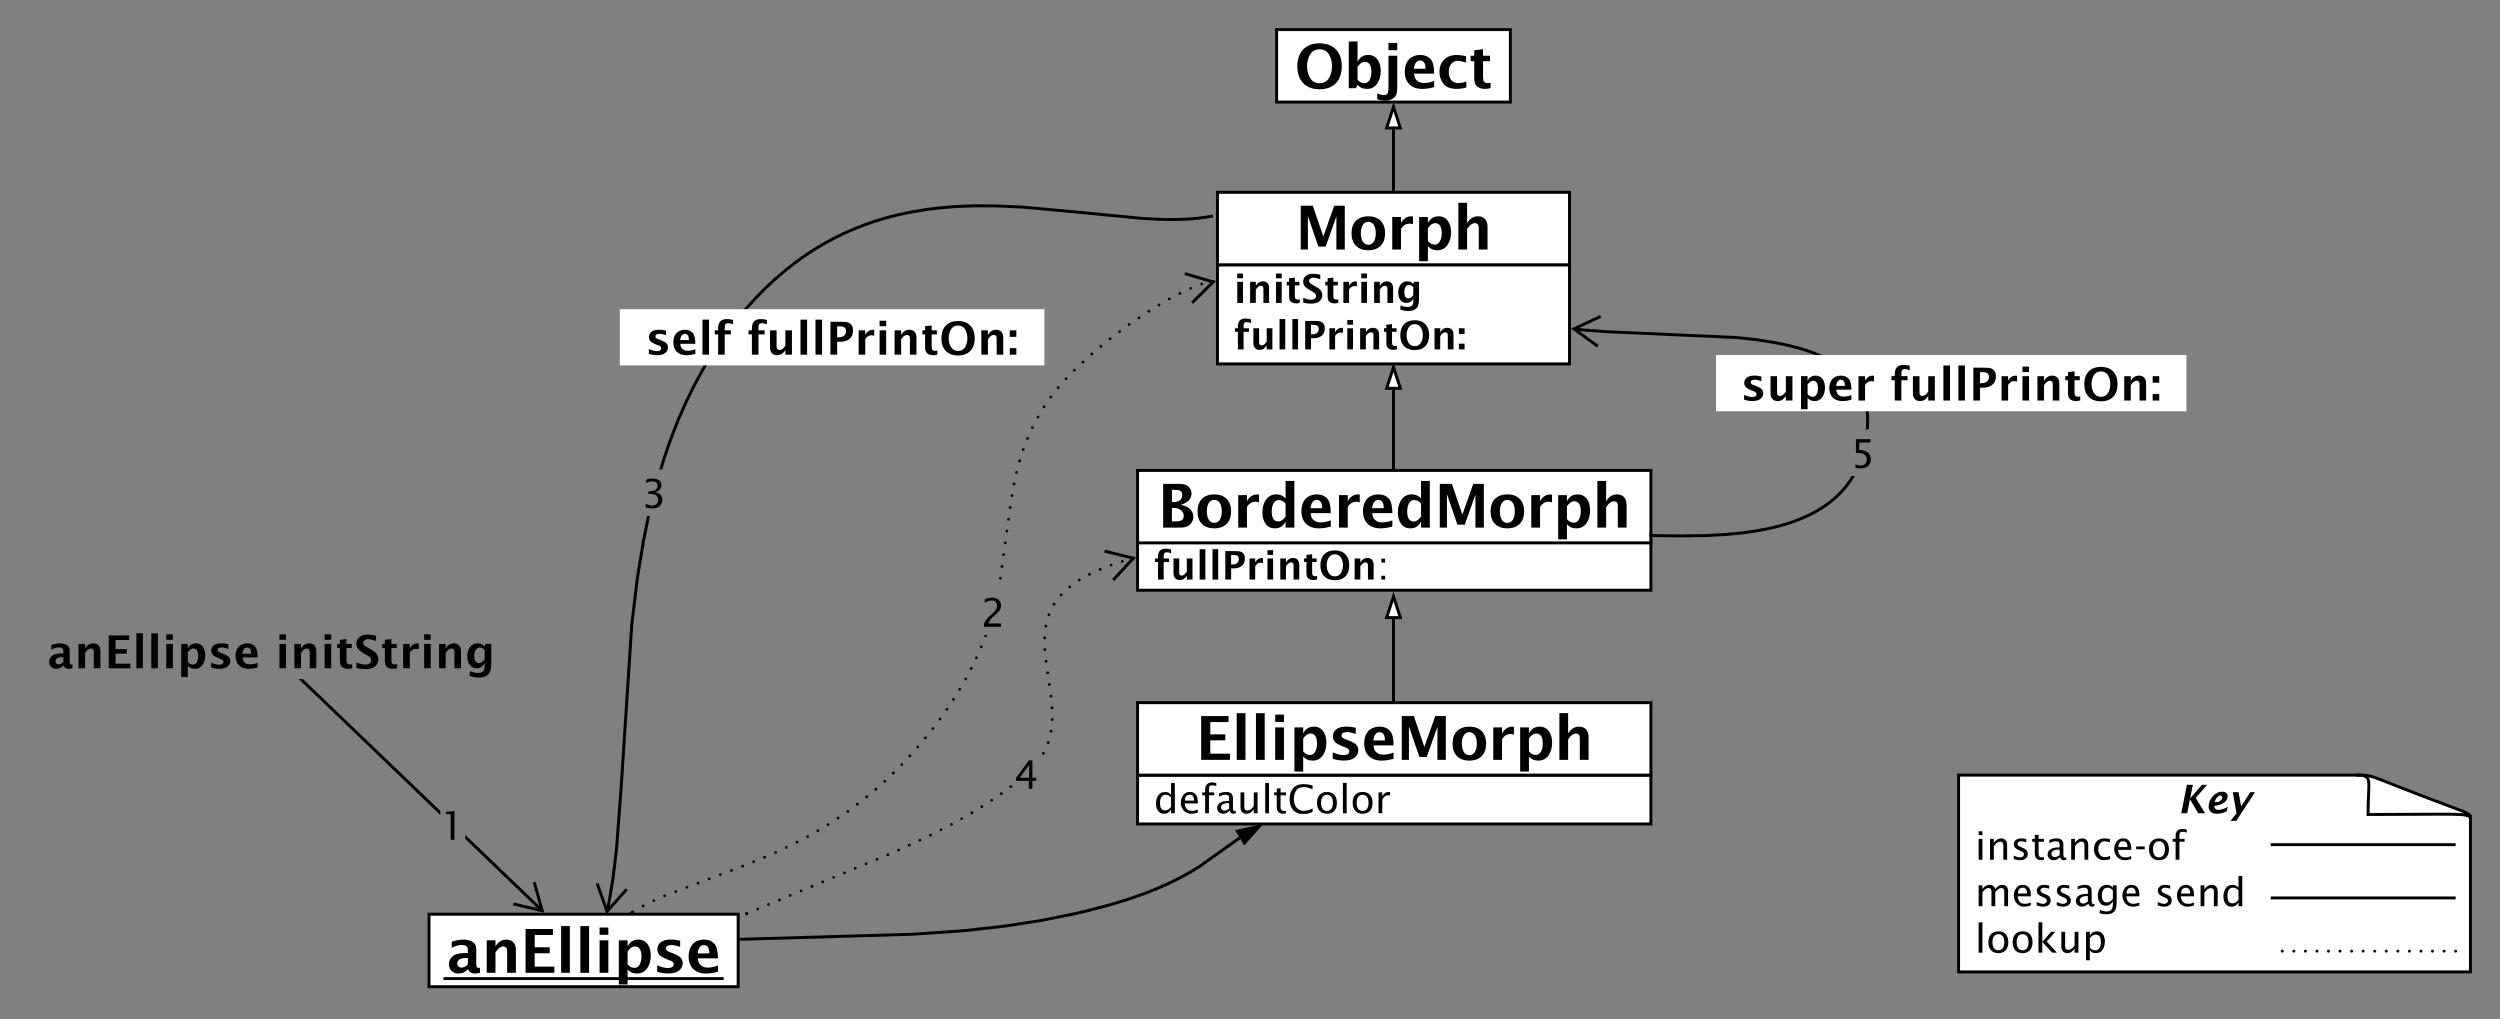 <svg xmlns="http://www.w3.org/2000/svg" xmlns:xlink="http://www.w3.org/1999/xlink" xmlns:lucid="lucid" width="1690" height="688.95"><rect width="100%" height="100%" fill="#808080" stroke="none"/><g transform="translate(0 -264)" lucid:page-tab-id="xNTSoMlATFL3u"><path d="M367.3 879.02l-1.37 1.44-51.42-49.34v-2.77zm-69.65-66.85v2.77l-94.32-90.53 1.38-1.43z" fill="#010101"/><path d="M367.93 881l-21.12-4.96.47-1.95 17.82 4.18-4.92-17.64 1.92-.53zM203.35 724.43l-1.5-1.43h2.87z" fill="#010101"/><use xlink:href="#a" transform="matrix(1,0,0,1,297.65,805.94) translate(0.005 25.781)"/><path d="M20 685h327v38H20z" stroke="#000" stroke-opacity="0" stroke-width="2" fill="#fff" fill-opacity="0"/><use xlink:href="#b" transform="matrix(1,0,0,1,20,685) translate(12 30.758)"/><use xlink:href="#c" transform="matrix(1,0,0,1,20,685) translate(166.128 30.758)"/><path d="M428.53 879.77l.3.7-.3.7-.7.3-.72-.3-.28-.7.3-.7.7-.3zm6.96-4.04l.28.7-.3.7-.7.3-.7-.3-.3-.7.3-.7.7-.3zm7.17-3.62l.3.72-.3.7-.7.3-.7-.3-.3-.7.3-.7.7-.3zm7.34-3.3l.3.7-.3.7-.7.3-.7-.3-.3-.7.3-.7.7-.3zm7.53-2.86l.3.7-.3.72-.7.3-.7-.3-.3-.7.3-.72.7-.3zm7.53-2.85l.3.7-.3.7-.7.3-.72-.3-.3-.7.3-.7.7-.3zm7.52-2.86l.3.7-.3.72-.7.3-.7-.3-.3-.7.3-.72.7-.3zm7.53-2.85l.3.7-.3.7-.7.3-.7-.3-.3-.7.3-.7.7-.3zm7.53-2.86l.3.7-.3.7-.7.3-.7-.3-.3-.7.3-.7.7-.3zm7.53-2.85l.3.7-.3.7-.7.3-.7-.3-.3-.7.3-.7.7-.3zm7.53-2.86l.28.7-.3.7-.7.3-.7-.3-.3-.7.3-.7.7-.3zm7.44-3.03l.3.72-.3.7-.7.3-.7-.3-.3-.7.3-.7.7-.3zm7.45-3.04l.28.7-.3.72-.7.3-.7-.3-.3-.7.3-.72.7-.3zm7.36-3.22l.3.7-.3.72-.7.3-.7-.3-.3-.7.3-.72.7-.3zm7.32-3.36l.3.7-.3.7-.7.3-.72-.3-.3-.7.3-.7.7-.3zm7.2-3.6l.3.7-.3.72-.7.3-.72-.3-.3-.7.3-.72.7-.3zm7.12-3.73l.3.7-.3.7-.7.3-.7-.3-.3-.7.3-.7.7-.3zm7-3.97l.3.7-.3.72-.7.3-.7-.3-.3-.7.3-.72.7-.3zm6.87-4.2l.3.72-.3.7-.7.3-.7-.3-.3-.7.3-.7.7-.3zm6.76-4.36l.3.7-.3.72-.7.3-.7-.3-.3-.7.3-.72.7-.3zm6.64-4.55l.3.7-.3.72-.7.28-.72-.3-.3-.7.3-.7.7-.3zm6.45-4.8l.3.7-.3.7-.7.3-.72-.3-.3-.7.3-.7.7-.3zm6.3-5.02l.3.7-.3.72-.7.3-.72-.3-.3-.7.3-.72.7-.3zm6.16-5.17l.3.7-.3.7-.7.3-.72-.3-.3-.7.3-.7.7-.3zm6.02-5.34l.3.7-.3.72-.7.3-.7-.3-.3-.7.3-.72.7-.3zm5.8-5.58l.3.7-.3.7-.7.3-.72-.3-.3-.7.3-.7.7-.3zm5.65-5.72l.3.7-.3.7-.7.3-.7-.3-.3-.7.3-.7.7-.3zm5.53-5.85l.3.7-.3.7-.7.3-.7-.3-.3-.7.3-.7.7-.3zm5.3-6.06l.3.7-.3.7-.7.3-.7-.3-.3-.7.3-.7.7-.3zm5.17-6.17l.3.7-.3.7-.7.3-.7-.3-.3-.7.3-.7.7-.3zm5.05-6.27l.3.7-.3.7-.7.3-.72-.3-.3-.7.3-.7.7-.3zm4.8-6.45l.3.7-.3.7-.7.3-.7-.3-.3-.7.3-.7.7-.3zm4.7-6.54l.3.72-.3.7-.7.3-.7-.3-.3-.7.3-.7.7-.3zm4.46-6.7l.3.72-.3.7-.7.3-.72-.3-.3-.7.3-.7.7-.3zm4.23-6.83l.28.7-.3.7-.7.3-.7-.3-.3-.7.3-.7.7-.3zm4-6.98l.3.7-.3.7-.7.3-.7-.3-.3-.7.3-.7.7-.3zm3.77-7.12l.3.7-.3.72-.7.3-.7-.3-.3-.7.3-.72.7-.3zm3.5-7.24l.3.7-.3.72-.7.3-.7-.3-.3-.7.3-.72.7-.3zm3.23-7.37l.3.7-.3.7-.7.3-.7-.3-.3-.7.3-.7.7-.3zm3.22-6.8l-.3.72-.7.28-.7-.3-.3-.7.17-.42h1.65zm8.02-31.82h-.65l.3-.13zm1.74-7.77l.3.7-.3.72-.7.3-.7-.3-.3-.7.3-.72.7-.3zm1.1-7.97l.3.72-.3.7-.7.3-.72-.3-.3-.7.3-.7.7-.3zm1.1-7.96l.3.7-.3.7-.7.3-.72-.3-.3-.7.3-.7.7-.3zm1.1-7.97l.28.7-.3.7-.7.3-.7-.3-.3-.7.3-.7.7-.3zm1.08-7.98l.3.7-.3.7-.7.3-.7-.3-.3-.7.3-.7.7-.3zm1.1-7.98l.3.7-.3.7-.7.3-.72-.3-.3-.7.3-.7.7-.3zm1.1-7.97l.3.7-.3.7-.7.3-.72-.3-.3-.7.3-.7.7-.3zm1.23-7.95l.28.7-.3.7-.7.3-.7-.3-.3-.7.3-.7.7-.3zm1.38-7.93l.3.7-.3.7-.7.3-.7-.3-.3-.7.3-.7.7-.3zm1.7-7.86l.3.7-.3.72-.7.3-.7-.3-.3-.7.3-.7.7-.3zm2.1-7.77l.3.7-.3.72-.7.3-.72-.3-.3-.7.3-.72.7-.3zm2.46-7.65l.3.7-.3.7-.7.3-.7-.3-.3-.7.3-.7.7-.3zm2.87-7.52l.3.7-.3.7-.7.3-.7-.3-.3-.7.3-.7.7-.3zm3.35-7.32l.3.7-.3.7-.7.3-.7-.3-.3-.7.3-.7.7-.3zm3.74-7.12l.3.7-.3.7-.7.3-.72-.3-.3-.7.3-.7.7-.3zm4.12-6.9l.3.7-.3.7-.7.3-.7-.3-.3-.7.3-.7.7-.3zm4.53-6.66l.3.7-.3.7-.7.3-.7-.3-.3-.7.3-.7.7-.3zm4.98-6.32l.3.7-.3.72-.7.3-.7-.3-.3-.7.3-.72.7-.3zm5.35-6l.3.7-.3.7-.7.3-.72-.3-.3-.7.3-.7.7-.3zm5.6-5.78l.3.7-.3.7-.7.3-.7-.3-.3-.7.3-.7.7-.3zm5.8-5.6l.3.72-.3.7-.7.3-.72-.3-.3-.7.3-.7.7-.3zm6-5.36l.3.7-.3.72-.7.3-.72-.3-.3-.7.3-.72.7-.3zm6.14-5.2l.3.72-.3.7-.7.3-.72-.3-.3-.7.3-.7.7-.3zm6.23-5.1l.3.72-.3.7-.7.3-.72-.3-.3-.7.3-.7.7-.3zm6.4-4.84l.3.7-.3.7-.7.3-.7-.3-.3-.7.3-.7.7-.3zm6.46-4.82l.3.7-.3.7-.7.3-.7-.3-.3-.7.3-.7.7-.3zm6.66-4.53l.3.72-.3.7-.7.3-.7-.3-.3-.7.3-.7.7-.3zm6.7-4.46l.3.7-.3.72-.7.3-.72-.3-.3-.7.3-.72.7-.3zm6.84-4.23l.3.7-.3.72-.7.3-.72-.3-.3-.7.3-.7.7-.3zm6.96-4.02l.3.7-.3.7-.7.3-.7-.3-.3-.7.3-.7.7-.3zm7.1-3.78l.3.7-.3.72-.7.3-.7-.3-.3-.7.3-.72.7-.3zm7.28-3.43l.3.7-.3.7-.7.3-.7-.3-.3-.7.3-.7.7-.3zm7.52-2.88l.3.7-.3.7-.7.3-.72-.3-.3-.7.3-.7.7-.3zm7.83-1.78l.28.7-.3.72-.7.3-.7-.3-.3-.7.3-.72.7-.3z" fill="#010101"/><path d="M822 454.13l-15.42 15.26-1.4-1.43 13-12.88-17.55-5.2.57-1.93zM428.17 881h-3.1l2.25-1.4z" fill="#010101"/><use xlink:href="#d" transform="matrix(1,0,0,1,662.962,661.954) translate(0.005 25.781)"/><path d="M1324 788h273.34l72.66 27.93V921h-346z" stroke="#000" stroke-width="2" fill="#fff"/><path d="M1593.88 788c10.38 0 6.92 4 6.92 26.6 58.82 0 69.2-1.33 69.2 2.66 0-4 0-2.66-34.6-15.96s-31.14-13.3-41.52-13.3zM1660 835h-125M1660 871h-125" stroke="#000" stroke-width="2" fill="#fff"/><path d="M1660 906.98h-125" fill="#fff"/><path d="M1661 906.98c0 .55-.45 1-1 1s-1-.45-1-1 .45-1 1-1 1 .45 1 1zm-7.8 0c0 .55-.46 1-1 1-.56 0-1-.45-1-1s.44-1 1-1c.54 0 1 .45 1 1zm-7.83 0c0 .55-.44 1-1 1-.55 0-1-.45-1-1s.45-1 1-1c.56 0 1 .45 1 1zm-7.8 0c0 .55-.46 1-1 1-.56 0-1-.45-1-1s.44-1 1-1c.54 0 1 .45 1 1zm-7.82 0c0 .55-.45 1-1 1s-1-.45-1-1 .45-1 1-1 1 .45 1 1zm-7.8 0c0 .55-.46 1-1 1-.57 0-1-.45-1-1s.43-1 1-1c.54 0 1 .45 1 1zm-7.83 0c0 .55-.45 1-1 1s-1-.45-1-1 .45-1 1-1 1 .45 1 1zm-7.8 0c0 .55-.46 1-1 1-.56 0-1-.45-1-1s.44-1 1-1c.54 0 1 .45 1 1zm-7.82 0c0 .55-.45 1-1 1-.56 0-1-.45-1-1s.44-1 1-1c.55 0 1 .45 1 1zm-7.82 0c0 .55-.45 1-1 1s-1-.45-1-1 .45-1 1-1 1 .45 1 1zm-7.8 0c0 .55-.46 1-1 1-.56 0-1-.45-1-1s.44-1 1-1c.54 0 1 .45 1 1zm-7.82 0c0 .55-.45 1-1 1-.56 0-1-.45-1-1s.44-1 1-1c.55 0 1 .45 1 1zm-7.82 0c0 .55-.44 1-1 1-.55 0-1-.45-1-1s.45-1 1-1c.56 0 1 .45 1 1zm-7.8 0c0 .55-.46 1-1 1-.56 0-1-.45-1-1s.44-1 1-1c.54 0 1 .45 1 1zm-7.82 0c0 .55-.45 1-1 1-.56 0-1-.45-1-1s.44-1 1-1c.55 0 1 .45 1 1zm-7.82 0c0 .55-.44 1-1 1-.55 0-1-.45-1-1s.45-1 1-1c.56 0 1 .45 1 1z"/><use xlink:href="#e" transform="matrix(1,0,0,1,1324,788) translate(148.195 25.781)"/><use xlink:href="#f" transform="matrix(1,0,0,1,1324,788) translate(11 57.188)"/><use xlink:href="#g" transform="matrix(1,0,0,1,1324,788) translate(11 88.594)"/><use xlink:href="#h" transform="matrix(1,0,0,1,1324,788) translate(132.589 88.594)"/><use xlink:href="#i" transform="matrix(1,0,0,1,1324,788) translate(11 120)"/><path d="M823 443h238v67H823z" stroke="#000" stroke-width="2" fill="#fff"/><use xlink:href="#j" transform="matrix(1,0,0,1,823,443) translate(11 25.781)"/><use xlink:href="#k" transform="matrix(1,0,0,1,823,443) translate(11 57.188)"/><path d="M823 394h238v49H823z" stroke="#000" stroke-width="2" fill="#fff"/><use xlink:href="#l" transform="matrix(1,0,0,1,823,394) translate(52.594 38.672)"/><path d="M863 284h158v49H863z" stroke="#000" stroke-width="2" fill="#fff"/><use xlink:href="#m" transform="matrix(1,0,0,1,863,284) translate(12.154 39.617)"/><path d="M769 630h347v33H769z" stroke="#000" stroke-width="2" fill="#fff"/><use xlink:href="#n" transform="matrix(1,0,0,1,769,630) translate(11 25.781)"/><path d="M769 582h347v49H769z" stroke="#000" stroke-width="2" fill="#fff"/><use xlink:href="#o" transform="matrix(1,0,0,1,769,582) translate(13.598 38.672)"/><path d="M942 351.5V393" stroke="#000" stroke-width="2" fill="none"/><path d="M942 336.24l4.64 14.26h-9.28z" stroke="#000" stroke-width="2" fill="#fff"/><path d="M942 392.97V394M942 527.5V581" stroke="#000" stroke-width="2" fill="none"/><path d="M942 512.24l4.64 14.26h-9.28z" stroke="#000" stroke-width="2" fill="#fff"/><path d="M942 580.97V582" stroke="#000" stroke-width="2" fill="none"/><path d="M769 788h347v33H769z" stroke="#000" stroke-width="2" fill="#fff"/><use xlink:href="#p" transform="matrix(1,0,0,1,769,788) translate(11 25.781)"/><path d="M769 739h347v49H769z" stroke="#000" stroke-width="2" fill="#fff"/><use xlink:href="#q" transform="matrix(1,0,0,1,769,739) translate(39.291 38.672)"/><path d="M838.63 831.2l-.48.33-26.83 19.1-6.52 3.97-6.62 3.65-7.14 3.56-7.98 3.58-9.22 3.66-10.95 3.83-13.4 4.06-16.88 4.36-7.4 1.68-21.85 4.33-24.06 3.73-27.53 3.1-34.4 2.37-117.34 3.47-.06-2 117.3-3.46 34.32-2.37 27.44-3.08 23.98-3.7L724.8 881l7.35-1.68 16.8-4.33 13.32-4.03 10.87-3.8 9.14-3.63 7.9-3.54 7.07-3.52 6.55-3.6 6.42-3.92 26.8-19.08.5-.33zM841.27 833.87l-4.7-7.98 14.64-3.26z"/><path d="M841.1 835.57L835 825.2l19-4.2zm-2.97-9l3.3 5.6 7-7.9zM500.05 899.97l-.05-1.85z"/><path d="M290 882h209v49H290z" stroke="#000" stroke-width="2" fill="#fff"/><use xlink:href="#r" transform="matrix(1,0,0,1,290,882) translate(11.805 39.617)"/><path d="M942 682.5V738" stroke="#000" stroke-width="2" fill="none"/><path d="M942 667.24l4.64 14.26h-9.28z" stroke="#000" stroke-width="2" fill="#fff"/><path d="M942 737.97V739" stroke="#000" stroke-width="2" fill="none"/><path d="M436 629.63l-4.06 24.74-3.85 31.9-7.2 110.4-3.13 41.5-2.4 19.95-2.24 13.7-1.78 8.6-1.96-.4 1.76-8.56 2.23-13.62 2.37-19.87 3.13-41.44 7.2-110.44 3.86-32 4.06-24.83 3.4-16.43h2.05zM673.43 402.2l18.73.88 38.1 3.5 42.76 4.16 13.2.6 9.33.05 7.32-.3 6.06-.47 5.18-.64 4.55-.76.16-.03.38 1.97-.18.04-4.6.77-5.28.65-6.14.5-7.4.27-9.4-.05-13.32-.62-42.78-4.14-38.07-3.53-18.64-.86-14.55-.05-12.34.48-10.92.88-9.9 1.22-9.17 1.52-8.55 1.8-8.1 2.04-7.7 2.3-7.4 2.55-7.14 2.8-6.94 3.07-6.8 3.34-6.65 3.64-6.57 3.95-6.52 4.3-6.47 4.7-6.48 5.1-6.5 5.57-6.55 6.1-6.62 6.73-6.72 7.42-4.56 5.4-6.47 8.24-6.23 8.65-6 9.13-5.8 9.7-5.62 10.3-5.43 11.06-5.24 11.93-5.06 12.98-4.88 14.24-1.82 6.13h-2.1l2-6.75 4.93-14.32 5.1-13.05 5.27-12 5.46-11.13 5.65-10.4 5.85-9.75 6.05-9.2 6.28-8.73 6.52-8.3 4.6-5.46 6.77-7.48 6.68-6.78 6.6-6.17 6.58-5.62 6.54-5.16 6.56-4.73 6.58-4.36 6.65-4 6.75-3.67 6.86-3.38 7.04-3.1 7.22-2.85 7.48-2.58 7.8-2.32 8.16-2.07 8.64-1.8 9.24-1.54 10-1.22 11-.9 12.44-.47z" fill="#010101"/><path d="M410.75 878.14l12.15-13.7 1.5 1.33L410 882l-7.28-20.44 1.88-.67zM820.2 410.98l-1.02.2-.38-1.97 1-.18z" fill="#010101"/><use xlink:href="#s" transform="matrix(1,0,0,1,433.79,581.429) translate(0.005 25.781)"/><path d="M419 473h287v38H419z" stroke="#000" stroke-opacity="0" stroke-width="2" fill="#fff"/><use xlink:href="#t" transform="matrix(1,0,0,1,419,473) translate(17.278 30.758)"/><use xlink:href="#u" transform="matrix(1,0,0,1,419,473) translate(86.048 30.758)"/><path d="M505.6 880.85l.3.7-.3.7-.7.3-.7-.3-.3-.7.3-.7.7-.3zm7.33-3.07l.3.7-.3.7-.7.3-.72-.3-.28-.7.3-.7.7-.3zm7.32-3.06l.3.7-.3.72-.7.3-.7-.3-.3-.7.3-.72.7-.3zm7.33-3.05l.3.7-.3.7-.7.3-.7-.3-.3-.7.3-.7.7-.3zm7.33-3.06l.3.72-.3.7-.7.3-.7-.3-.3-.7.3-.7.7-.3zm7.34-3.04l.3.7-.3.7-.7.3-.7-.3-.3-.7.3-.7.7-.3zm7.33-3.06l.3.7-.3.7-.7.3-.7-.3-.3-.7.3-.7.7-.3zm7.33-3.05l.3.7-.3.7-.7.3-.7-.3-.3-.7.3-.7.7-.3zm7.33-3.06l.3.7-.3.7-.7.3-.7-.3-.3-.7.3-.7.7-.3zm7.33-3.07l.3.7-.3.72-.7.3-.7-.3-.3-.7.3-.72.7-.3zm7.33-3.05l.28.7-.3.7-.7.3-.7-.3-.3-.7.3-.7.7-.3zm7.32-3.06l.3.7-.3.72-.7.3-.72-.3-.3-.7.3-.72.7-.3zm7.33-3.05l.3.7-.3.7-.7.3-.72-.3-.3-.7.3-.7.7-.3zm7.33-3.06l.3.72-.3.7-.7.3-.72-.3-.3-.7.3-.7.7-.3zm7.27-3.16l.3.7-.3.7-.7.3-.7-.3-.3-.7.3-.7.7-.3zm7.2-3.34l.3.7-.3.72-.7.3-.7-.3-.3-.7.3-.72.7-.3zm7.2-3.34l.3.7-.3.72-.7.3-.7-.3-.3-.7.3-.72.7-.3zm7.2-3.4l.28.7-.3.7-.7.3-.7-.3-.3-.7.3-.7.7-.3zm7.04-3.64l.3.7-.3.7-.7.3-.72-.3-.3-.7.3-.7.7-.3zm7.05-3.64l.3.7-.3.7-.7.3-.7-.3-.3-.7.3-.7.7-.3zm6.92-3.9l.3.72-.3.7-.7.3-.7-.3-.3-.7.3-.7.7-.3zm6.9-3.92l.3.7-.3.7-.7.3-.7-.3-.3-.7.3-.7.7-.3zm6.75-4.2l.3.7-.3.72-.7.3-.72-.3-.3-.7.3-.7.7-.3zm6.67-4.3l.3.72-.3.7-.7.3-.72-.3-.3-.7.3-.7.7-.3zm6.54-4.5l.3.72-.3.7-.7.3-.72-.3-.3-.7.3-.7.7-.3zm6.38-4.7l.3.7-.3.7-.7.3-.72-.3-.3-.7.3-.7.7-.3zm22-22.55l.3.72-.3.7-.7.3-.7-.3-.3-.7.3-.7.7-.3zm3.23-7.24l.3.7-.3.72-.7.3-.72-.3-.3-.7.3-.72.7-.3zm1.96-7.68l.3.7-.3.7-.7.3-.7-.3-.3-.7.3-.7.7-.3zm.82-7.9l.3.7-.3.72-.7.3-.72-.3-.3-.7.3-.7.7-.3zm-.1-7.93l.3.7-.3.7-.7.3-.7-.3-.3-.7.3-.7.7-.3zm-.74-7.9l.3.7-.3.7-.7.3-.7-.3-.3-.7.3-.7.7-.3zm-1.13-7.86l.3.7-.3.7-.7.3-.72-.3-.3-.7.3-.7.7-.3zm-1.14-7.87l.3.7-.3.7-.7.3-.7-.3-.3-.7.3-.7.7-.3zm-1.06-7.87l.3.7-.3.72-.7.3-.7-.3-.3-.7.3-.72.7-.3zm-.83-7.9l.3.7-.3.72-.7.3-.7-.3-.3-.7.3-.7.7-.3zm-.13-7.93l.3.7-.3.72-.7.3-.7-.3-.3-.7.3-.72.7-.3zm.8-7.9l.3.72-.3.7-.7.3-.7-.3-.3-.7.3-.7.7-.3zm2.08-7.64l.3.7-.3.7-.7.3-.72-.3-.3-.7.3-.7.7-.3zm3.5-7.13l.28.7-.3.7-.7.3-.7-.3-.3-.7.3-.7.7-.3zm4.8-6.3l.28.7-.3.7-.7.3-.7-.3-.3-.7.3-.7.7-.3zm5.77-5.44l.3.7-.3.7-.7.3-.7-.3-.3-.7.3-.7.7-.3zm6.47-4.6l.28.7-.3.7-.7.3-.7-.3-.3-.7.3-.7.7-.3zm6.9-3.92l.28.72-.3.7-.7.3-.7-.3-.3-.7.3-.7.7-.3zm7.2-3.32l.3.7-.3.72-.7.3-.72-.3-.3-.7.3-.72.7-.3zm7.4-2.9l.28.7-.3.72-.7.3-.7-.3-.3-.7.3-.7.7-.3zm7.52-2.5l.3.7-.3.7-.7.3-.7-.3-.3-.7.3-.7.7-.3zm7.63-2.2l.3.72-.3.7-.7.3-.7-.3-.3-.7.3-.7.7-.3z" fill="#010101"/><path d="M768 640.8l-14.7 15.94-1.48-1.35 12.4-13.47-17.76-4.4.48-1.94zM505.36 882.44l-.92.46-.88-1.8.92-.45z" fill="#010101"/><use xlink:href="#v" transform="matrix(1,0,0,1,685.464,771.504) translate(0.005 25.781)"/><path d="M1253.83 585.96l-1.37 2.24-1.46 2.17-1.55 2.1-1.65 2.06-1.75 2-1.86 1.96-2 1.9-2.1 1.9-2.27 1.84-2.43 1.82-2.62 1.8-2.83 1.77-3.07 1.74-3.35 1.73-3.68 1.7-4.05 1.67-4.5 1.64-5 1.6-5.68 1.55-6.46 1.47-7.45 1.37-8.77 1.23-10.6 1.04-13.5.75-20.2.26-17.65-.26.04-2 17.6.26 20.15-.26 13.4-.75 10.53-1.03 8.68-1.22 7.38-1.36 6.38-1.45 5.58-1.5 4.94-1.58 4.42-1.6 3.97-1.65 3.6-1.67 3.27-1.7 3-1.7 2.76-1.72 2.55-1.75 2.37-1.77 2.2-1.8 2.05-1.82 1.92-1.86 1.8-1.9 1.7-1.93 1.6-2 1.5-2.03 1.4-2.1.83-1.34h2.33zm-182.97-99.82l15.42 1.1 88.3 3.96 14.15 1.63 10.5 1.66 8.27 1.65 6.73 1.65 5.62 1.63 4.78 1.6 4.1 1.6 3.6 1.54 3.14 1.52 2.8 1.5 2.5 1.46 2.23 1.46 2.03 1.44 1.84 1.43 1.68 1.4 1.54 1.43 1.4 1.4 1.3 1.43 1.2 1.42 1.12 1.44 1.03 1.45.95 1.46.88 1.5.8 1.5.76 1.56.7 1.58.62 1.64.56 1.68.5 1.75.46 1.82.38 1.9.3 2 .25 2.08.17 2.2.08 2.35-.03 2.5-.12 2.37-.14 1.5h-2l.14-1.64.12-2.3.02-2.4-.06-2.27-.16-2.13-.23-2-.3-1.9-.38-1.82-.42-1.73-.5-1.67-.53-1.6-.6-1.57-.65-1.5-.7-1.48-.78-1.45-.84-1.4-.9-1.4-1-1.4-1.05-1.36-1.14-1.36-1.24-1.35-1.35-1.36-1.47-1.36-1.62-1.35-1.76-1.38-1.96-1.4-2.18-1.4-2.42-1.44-2.72-1.46-3.07-1.48-3.52-1.53-4.03-1.55-4.7-1.58-5.53-1.6-6.66-1.64-8.18-1.65-10.42-1.64-14.03-1.6-88.27-3.96-15.5-1.1-6.97-.8.22-2z" fill="#010101"/><path d="M1082.5 478.75l-16.6 7.76 14.8 10.8-1.18 1.62-17.52-12.8 19.65-9.18zM1116.04 625.02l-.03 2-1.02-.02.04-2z" fill="#010101"/><g><use xlink:href="#w" transform="matrix(1,0,0,1,1251.038,554.378) translate(0.005 25.781)"/></g><path d="M1160 504h318v38h-318z" stroke="#000" stroke-opacity="0" stroke-width="2" fill="#fff"/><g><use xlink:href="#x" transform="matrix(1,0,0,1,1160,504) translate(16.691 30.758)"/><use xlink:href="#u" transform="matrix(1,0,0,1,1160,504) translate(117.635 30.758)"/></g><defs><path d="M536 0v-1332H302v-124l432-37V0H536" id="y"/><use transform="matrix(0.013,0,0,0.013,0,0)" xlink:href="#y" id="a"/><path d="M1136-3C969 47 777 40 736-118h-13C632-30 563 19 406 25 220 32 82-112 82-291c0-108 45-197 132-271 96-82 289-115 509-108v-100c4-131-78-171-198-171-113 0-229 33-347 98v-204c250-100 619-121 772 59 38 46 57 116 57 208v486c-4 109 33 137 122 125zM510-176c93-3 154-48 213-101v-223c-187-10-348 27-357 180-5 80 67 147 144 144" id="z"/><path d="M855-1123c191 0 317 129 317 347V0H876v-703c-1-102-8-140-62-171-63-37-126-14-190 24-44 26-92 80-143 159V0H185v-1098h296v207c86-139 191-232 374-232" id="A"/><path d="M185 0v-1480h925v203H493v413h506v204H493v450h664V0H185" id="B"/><path d="M185 0v-1579h296V0H185" id="C"/><path d="M185 0v-1098h296V0H185zm0-1283v-247h296v247H185" id="D"/><path d="M794 25c-155-3-225-51-313-136v506H185v-1493h296v207c68-137 172-230 359-232 286-3 425 245 425 544 0 317-161 611-471 604zm-61-916c-116 0-192 88-252 169v435c69 75 118 116 230 120 173 6 239-210 239-387 0-180-57-337-217-337" id="E"/><path d="M637-938c-101 0-184 30-184 113 0 105 133 124 222 161 140 58 236 105 279 157 108 132 75 318-54 427C734 61 400 40 156-35v-217c147 61 272 92 376 92 95 0 182-41 182-124 0-119-154-136-250-180-101-46-180-87-229-137-49-49-74-114-74-193 0-95 36-175 111-236 144-118 421-110 660-54v208c-119-41-217-62-295-62" id="F"/><path d="M679 25C304 25 86-196 86-557c0-334 185-566 530-566 141 0 253 45 337 134s126 256 126 499H398c12 144 63 222 160 276 46 26 108 38 185 38 99 0 211-23 336-69v208C938 4 805 25 679 25zM394-657h394c0-101-17-172-50-216-67-91-209-82-274 7-36 49-61 117-70 209" id="G"/><g id="b"><use transform="matrix(0.015,0,0,0.015,0,0)" xlink:href="#z"/><use transform="matrix(0.015,0,0,0.015,18.29,0)" xlink:href="#A"/><use transform="matrix(0.015,0,0,0.015,38.722,0)" xlink:href="#B"/><use transform="matrix(0.015,0,0,0.015,57.407,0)" xlink:href="#C"/><use transform="matrix(0.015,0,0,0.015,67.524,0)" xlink:href="#C"/><use transform="matrix(0.015,0,0,0.015,77.641,0)" xlink:href="#D"/><use transform="matrix(0.015,0,0,0.015,87.758,0)" xlink:href="#E"/><use transform="matrix(0.015,0,0,0.015,108.372,0)" xlink:href="#F"/><use transform="matrix(0.015,0,0,0.015,125.964,0)" xlink:href="#G"/></g><path d="M495-374c0 144 39 202 165 202 25 0 56-5 91-14V-6C541 64 312 11 239-128c-25-48-40-116-40-207v-578H76v-185h123v-185l296-34v219h235v185H495v539" id="H"/><path d="M629-1314c-166 0-281 128-191 262 27 40 198 138 277 182 163 90 267 170 310 238 112 176 77 407-71 540C777 68 409 58 102-13v-254c181 73 231 94 411 100 148 5 254-71 254-197 0-41-14-77-34-112-25-43-190-137-271-182-142-78-237-153-287-220-51-67-76-145-76-234 0-247 209-405 490-405 118 0 251 17 399 51v237c-151-57-270-85-359-85" id="I"/><path d="M886-853c-182-67-334 27-405 156V0H185v-1098h296v207c67-135 206-256 405-226v264" id="J"/><path d="M565-1123c157 4 220 50 311 136l31-111h266v838c0 221-23 370-65 447-82 150-271 232-501 232-128 0-266-26-414-78l24-215c122 56 238 84 348 84 213 0 312-76 311-297v-150C818-109 698 2 519 0 221-3 98-240 93-543c-5-308 168-587 472-580zm50 886c129 0 195-80 261-172v-405c-68-75-116-121-224-121-172 0-244 181-244 378 0 171 54 320 207 320" id="K"/><g id="c"><use transform="matrix(0.015,0,0,0.015,0,0)" xlink:href="#D"/><use transform="matrix(0.015,0,0,0.015,10.117,0)" xlink:href="#A"/><use transform="matrix(0.015,0,0,0.015,30.549,0)" xlink:href="#D"/><use transform="matrix(0.015,0,0,0.015,40.666,0)" xlink:href="#H"/><use transform="matrix(0.015,0,0,0.015,53.275,0)" xlink:href="#I"/><use transform="matrix(0.015,0,0,0.015,71.048,0)" xlink:href="#H"/><use transform="matrix(0.015,0,0,0.015,83.657,0)" xlink:href="#J"/><use transform="matrix(0.015,0,0,0.015,97.799,0)" xlink:href="#D"/><use transform="matrix(0.015,0,0,0.015,107.917,0)" xlink:href="#A"/><use transform="matrix(0.015,0,0,0.015,128.349,0)" xlink:href="#K"/></g><path d="M599-1517c263 0 459 164 459 409 0 76-21 146-50 215-30 71-208 236-326 336-101 85-247 229-274 384h643V0H170v-173c57-134 172-281 348-438 92-82 240-212 284-303 30-61 47-124 47-189 2-166-113-270-280-266-165 4-237 51-362 119v-174c131-62 262-93 392-93" id="L"/><use transform="matrix(0.013,0,0,0.013,0,0)" xlink:href="#L" id="d"/><path d="M179 0l295-1480h308L641-774l614-706h270L931-800 1419 0h-357L632-728 487 0H179" id="M"/><path d="M464-389c4 239 215 244 420 177 88-29 181-67 276-122l-46 230C952-26 776 25 580 25c-243 0-410-133-410-370 0-284 180-557 367-673 109-68 221-105 341-105 162 0 280 85 281 234 0 80-27 156-81 229-114 153-349 260-614 271zm417-438c-1-55-38-98-99-98-51 0-105 30-164 89S515-690 486-573c133 0 232-28 297-83s98-112 98-171" id="N"/><path d="M139 395L451 0 256-1098h301l132 742 480-742h244L437 395H139" id="O"/><g id="e"><use transform="matrix(0.013,0,0,0.013,0,0)" xlink:href="#M"/><use transform="matrix(0.013,0,0,0.013,18.633,0)" xlink:href="#N"/><use transform="matrix(0.013,0,0,0.013,33.828,0)" xlink:href="#O"/></g><path d="M197 0v-1086h197V0H197zm0-1283v-197h197v197H197" id="P"/><path d="M775-1110c188-4 310 134 310 330V0H888v-716c-1-128-8-167-76-204-78-43-151-17-234 25-57 29-118 94-184 192V0H197v-1086h197v204c83-121 205-225 381-228" id="Q"/><path d="M887-302C887-87 709 25 485 25c-90 0-199-21-328-63v-181c129 64 241 96 336 96 135 0 250-124 169-245-32-48-171-101-244-132-88-38-153-79-194-128-41-48-61-107-61-177 0-195 155-305 376-305 66 0 180 15 266 33v164c-110-33-198-49-263-49-141 0-241 112-157 217 33 42 142 84 207 111 127 54 208 107 243 160s52 110 52 172" id="R"/><path d="M402-336c1 145 47 211 184 213 26 0 58-4 95-13V0C427 83 205-38 205-300v-638H69v-148h136v-197l197-19v216h284v148H402v602" id="S"/><path d="M933 25c-98 0-155-61-176-163C660-52 566 25 416 25 256 25 103-92 103-273c0-107 47-194 138-265 97-75 272-109 487-104v-131c5-142-67-189-197-189-102 0-213 32-334 96v-163c133-54 258-81 375-81 222 0 353 88 353 337v492c1 92 4 123 49 154 26 18 54 18 93 11l14 109c-45 21-94 32-148 32zM472-136c110-4 183-51 256-109v-281c-202-17-420 47-428 221-4 91 83 172 172 169" id="T"/><path d="M333-543c0 224 128 410 340 409 90 0 183-23 278-69v170C714 35 539 61 355-54c-150-94-244-263-244-495 0-330 189-561 544-561 85 0 180 12 284 35v165c-111-33-202-49-272-49-223 0-334 200-334 416" id="U"/><path d="M691-125c135 0 167-19 302-66v156C861 5 748 25 654 25 224 25-11-445 175-839c77-162 195-272 411-272 302 0 432 251 411 599H312c19 178 69 275 184 344 50 30 116 43 195 43zm109-535c4-188-68-303-226-303-173 0-238 125-253 303h479" id="V"/><path d="M111-543v-148h444v148H111" id="W"/><path d="M1147-543c0 335-173 568-518 568-343 0-518-233-518-568s174-567 518-567c343 0 518 232 518 567zm-826 0c0 239 91 420 308 420 218 0 309-181 309-420 0-240-91-419-309-419-217 0-308 179-308 419" id="X"/><path d="M600-1456c-133 0-173 56-168 219v151h271v148H432V0H234v-938H80v-148h154c-1-122-2-267 34-340 51-104 157-178 319-178 67 0 142 11 226 33v156c-89-27-160-41-213-41" id="Y"/><g id="f"><use transform="matrix(0.013,0,0,0.013,0,0)" xlink:href="#P"/><use transform="matrix(0.013,0,0,0.013,7.708,0)" xlink:href="#Q"/><use transform="matrix(0.013,0,0,0.013,24.258,0)" xlink:href="#R"/><use transform="matrix(0.013,0,0,0.013,37.852,0)" xlink:href="#S"/><use transform="matrix(0.013,0,0,0.013,47.826,0)" xlink:href="#T"/><use transform="matrix(0.013,0,0,0.013,62.552,0)" xlink:href="#Q"/><use transform="matrix(0.013,0,0,0.013,79.102,0)" xlink:href="#U"/><use transform="matrix(0.013,0,0,0.013,92.76,0)" xlink:href="#V"/><use transform="matrix(0.013,0,0,0.013,107.617,0)" xlink:href="#W"/><use transform="matrix(0.013,0,0,0.013,116.289,0)" xlink:href="#X"/><use transform="matrix(0.013,0,0,0.013,132.669,0)" xlink:href="#Y"/></g><path d="M863-759c18-191-163-226-293-144-48 30-107 87-176 175V0H197v-1086h197v204c73-112 192-229 370-228 102 0 165 36 220 88 29 28 54 75 77 140 72-114 188-228 364-229 77 0 147 24 209 72s93 131 93 249V0h-198v-759c16-190-161-225-293-143-49 31-108 87-175 174V0H863v-759" id="Z"/><path d="M581-1110c158 0 231 53 313 148v-124h198v790c0 230-22 386-58 472-82 193-310 265-590 237-106-11-144-19-243-52l23-171c114 54 227 81 338 81 242 0 327-127 332-353v-171C838-139 713-25 538-25c-149 0-257-54-325-161S111-414 111-550c0-312 157-560 470-560zm-9 913c150-4 238-83 322-179v-451c-74-76-154-135-283-135-202 0-293 180-290 411 3 193 62 359 251 354" id="aa"/><g id="g"><use transform="matrix(0.013,0,0,0.013,0,0)" xlink:href="#Z"/><use transform="matrix(0.013,0,0,0.013,24.896,0)" xlink:href="#V"/><use transform="matrix(0.013,0,0,0.013,39.753,0)" xlink:href="#R"/><use transform="matrix(0.013,0,0,0.013,53.346,0)" xlink:href="#R"/><use transform="matrix(0.013,0,0,0.013,66.94,0)" xlink:href="#T"/><use transform="matrix(0.013,0,0,0.013,81.667,0)" xlink:href="#aa"/><use transform="matrix(0.013,0,0,0.013,98.294,0)" xlink:href="#V"/></g><path d="M574-1110c159 3 241 51 320 148v-617h198V0H894v-204C823-70 718 23 532 25c-281 3-421-241-421-534 0-314 161-607 463-601zm-1 962c148 0 235-84 321-179v-500c-115-93-139-135-290-135-212 0-283 208-283 433 0 208 59 381 252 381" id="ab"/><g id="h"><use transform="matrix(0.013,0,0,0.013,0,0)" xlink:href="#R"/><use transform="matrix(0.013,0,0,0.013,13.594,0)" xlink:href="#V"/><use transform="matrix(0.013,0,0,0.013,28.451,0)" xlink:href="#Q"/><use transform="matrix(0.013,0,0,0.013,45,0)" xlink:href="#ab"/></g><path d="M197 0v-1579h197V0H197" id="ac"/><path d="M197 0v-1579h197v1020l460-527h212L627-579 1157 0H905L394-557V0H197" id="ad"/><path d="M495 25c-188 4-310-134-310-331v-780h197v716c1 129 8 167 76 205 78 44 151 17 234-25 57-29 118-94 184-192v-704h197V0H876v-204C792-82 673 22 495 25" id="ae"/><path d="M757-1110c282-4 424 242 421 534-2 220-76 421-210 518C854 25 747 41 582 9 523-3 461-46 394-123v518H197v-1481h197v204c72-134 176-226 363-228zm-41 172c-149 0-235 83-322 179v500c113 94 140 136 290 136 212 0 284-210 284-433 0-207-60-382-252-382" id="af"/><g id="i"><use transform="matrix(0.013,0,0,0.013,0,0)" xlink:href="#ac"/><use transform="matrix(0.013,0,0,0.013,7.708,0)" xlink:href="#X"/><use transform="matrix(0.013,0,0,0.013,24.089,0)" xlink:href="#X"/><use transform="matrix(0.013,0,0,0.013,40.469,0)" xlink:href="#ad"/><use transform="matrix(0.013,0,0,0.013,56.055,0)" xlink:href="#ae"/><use transform="matrix(0.013,0,0,0.013,72.604,0)" xlink:href="#af"/></g><g id="j"><use transform="matrix(0.013,0,0,0.013,0,0)" xlink:href="#D"/><use transform="matrix(0.013,0,0,0.013,8.672,0)" xlink:href="#A"/><use transform="matrix(0.013,0,0,0.013,26.185,0)" xlink:href="#D"/><use transform="matrix(0.013,0,0,0.013,34.857,0)" xlink:href="#H"/><use transform="matrix(0.013,0,0,0.013,45.664,0)" xlink:href="#I"/><use transform="matrix(0.013,0,0,0.013,60.898,0)" xlink:href="#H"/><use transform="matrix(0.013,0,0,0.013,71.706,0)" xlink:href="#J"/><use transform="matrix(0.013,0,0,0.013,83.828,0)" xlink:href="#D"/><use transform="matrix(0.013,0,0,0.013,92.5,0)" xlink:href="#A"/><use transform="matrix(0.013,0,0,0.013,110.013,0)" xlink:href="#K"/></g><path d="M665-1419c-128 0-154 80-153 231v90h278v185H512V0H216v-913H65v-185h151v-79c-3-293 131-427 405-427 87 0 177 13 270 38v200c-84-35-159-53-226-53" id="ag"/><path d="M490 25c-191 0-317-129-317-347v-776h296v703c1 102 7 140 61 171 63 37 127 14 191-24 44-26 92-80 143-159v-691h296V0H864v-207C779-69 673 25 490 25" id="ah"/><path d="M1202-1088c4 338-245 510-587 508H487V0H185v-1480h516c263 0 368 35 455 178 34 55 46 128 46 214zm-314 32c0-161-94-225-281-221H487v494h60c204 8 341-101 341-273" id="ai"/><path d="M1594-740c0 477-269 777-750 777S93-263 93-740s271-777 751-777c479 0 750 301 750 777zM844-167c143 0 247-60 318-175 138-223 138-576 0-798-72-115-176-174-318-174-143 0-247 59-319 174-138 222-139 575-1 798 71 115 177 175 320 175" id="aj"/><path d="M105 0v-296h296V0H105zm0-802v-296h296v296H105" id="ak"/><g id="k"><use transform="matrix(0.013,0,0,0.013,0,0)" xlink:href="#ag"/><use transform="matrix(0.013,0,0,0.013,11.055,0)" xlink:href="#ah"/><use transform="matrix(0.013,0,0,0.013,28.568,0)" xlink:href="#C"/><use transform="matrix(0.013,0,0,0.013,37.24,0)" xlink:href="#C"/><use transform="matrix(0.013,0,0,0.013,45.911,0)" xlink:href="#ai"/><use transform="matrix(0.013,0,0,0.013,62.266,0)" xlink:href="#J"/><use transform="matrix(0.013,0,0,0.013,74.388,0)" xlink:href="#D"/><use transform="matrix(0.013,0,0,0.013,83.06,0)" xlink:href="#A"/><use transform="matrix(0.013,0,0,0.013,100.573,0)" xlink:href="#H"/><use transform="matrix(0.013,0,0,0.013,111.38,0)" xlink:href="#aj"/><use transform="matrix(0.013,0,0,0.013,133.333,0)" xlink:href="#A"/><use transform="matrix(0.013,0,0,0.013,150.846,0)" xlink:href="#ak"/></g><path d="M185 0v-1480h408L949-439l367-1041h358V0h-284v-1117L1029-99H781L427-1132V0H185" id="al"/><path d="M1221-549c0 354-203 574-568 574C289 25 86-195 86-549s203-574 567-574c365 0 568 220 568 574zm-820 0c0 196 68 389 252 389 185 0 253-193 253-389s-68-389-253-389c-183 0-252 194-252 389" id="am"/><path d="M855-1123c191 0 317 129 317 347V0H876v-703c-1-102-8-140-62-171-63-37-126-14-190 24-44 26-92 80-143 159V0H185v-1579h296v688c86-139 191-232 374-232" id="an"/><g id="l"><use transform="matrix(0.02,0,0,0.02,0,0)" xlink:href="#al"/><use transform="matrix(0.02,0,0,0.02,36.309,0)" xlink:href="#am"/><use transform="matrix(0.02,0,0,0.02,61.855,0)" xlink:href="#J"/><use transform="matrix(0.02,0,0,0.02,80.039,0)" xlink:href="#E"/><use transform="matrix(0.02,0,0,0.02,106.543,0)" xlink:href="#an"/></g><path d="M795 25c-153-3-233-51-314-136L426 0H185v-1579h296v688c68-137 172-230 359-232 286-3 425 245 425 544 0 317-161 610-470 604zm-62-916c-116 0-192 88-252 169v435c69 75 118 116 230 120 173 6 239-210 239-387 0-180-57-337-217-337" id="ao"/><path d="M43 234c123 0 158-66 158-234v-1098h296V-20c0 220-48 322-183 392-136 70-321 63-493 1V175c86 39 160 59 222 59zm158-1517v-247h296v247H201" id="ap"/><path d="M400-552c0 215 105 381 321 381 89 0 180-19 274-58v205C709 58 382 46 228-142 136-255 86-389 86-550c1-349 221-573 591-573 89 0 192 14 309 43v214c-121-39-218-59-290-59-201 0-296 189-296 373" id="aq"/><g id="m"><use transform="matrix(0.02,0,0,0.02,0,0)" xlink:href="#aj"/><use transform="matrix(0.02,0,0,0.02,32.93,0)" xlink:href="#ao"/><use transform="matrix(0.02,0,0,0.02,59.434,0)" xlink:href="#ap"/><use transform="matrix(0.02,0,0,0.02,72.754,0)" xlink:href="#G"/><use transform="matrix(0.02,0,0,0.02,96.191,0)" xlink:href="#aq"/><use transform="matrix(0.02,0,0,0.02,117.48,0)" xlink:href="#H"/></g><path d="M225 0v-197h197V0H225zm0-888v-198h197v198H225" id="ar"/><g id="n"><use transform="matrix(0.013,0,0,0.013,0,0)" xlink:href="#ag"/><use transform="matrix(0.013,0,0,0.013,11.055,0)" xlink:href="#ah"/><use transform="matrix(0.013,0,0,0.013,28.568,0)" xlink:href="#C"/><use transform="matrix(0.013,0,0,0.013,37.24,0)" xlink:href="#C"/><use transform="matrix(0.013,0,0,0.013,45.911,0)" xlink:href="#ai"/><use transform="matrix(0.013,0,0,0.013,62.266,0)" xlink:href="#J"/><use transform="matrix(0.013,0,0,0.013,74.388,0)" xlink:href="#D"/><use transform="matrix(0.013,0,0,0.013,83.06,0)" xlink:href="#A"/><use transform="matrix(0.013,0,0,0.013,100.573,0)" xlink:href="#H"/><use transform="matrix(0.013,0,0,0.013,111.38,0)" xlink:href="#aj"/><use transform="matrix(0.013,0,0,0.013,133.333,0)" xlink:href="#A"/><use transform="matrix(0.013,0,0,0.013,150.846,0)" xlink:href="#ar"/></g><path d="M185 0v-1480h503c223 0 326 36 406 160s61 268-28 382c-52 68-144 123-277 165 186 45 295 104 371 235 63 110 59 253-8 358C1069-49 966 1 734 0H185zm363-864c170 6 283-90 283-239 0-80-32-125-94-153-34-16-161-23-256-21v413h67zm334 461c0-160-170-270-347-263h-54v456c236 1 401 6 401-193" id="as"/><path d="M563-1123c156 3 224 51 313 136v-592h297V0H876v-207C808-69 705 23 517 25 231 28 93-220 93-519c0-318 161-610 470-604zm61 916c116 0 194-89 252-169v-435c-68-75-117-117-229-120-174-5-239 206-239 387-1 177 56 337 216 337" id="at"/><g id="o"><use transform="matrix(0.02,0,0,0.02,0,0)" xlink:href="#as"/><use transform="matrix(0.02,0,0,0.02,25.195,0)" xlink:href="#am"/><use transform="matrix(0.02,0,0,0.02,50.742,0)" xlink:href="#J"/><use transform="matrix(0.02,0,0,0.02,68.926,0)" xlink:href="#at"/><use transform="matrix(0.02,0,0,0.02,95.43,0)" xlink:href="#G"/><use transform="matrix(0.02,0,0,0.02,118.867,0)" xlink:href="#J"/><use transform="matrix(0.02,0,0,0.02,137.051,0)" xlink:href="#G"/><use transform="matrix(0.02,0,0,0.02,160.488,0)" xlink:href="#at"/><use transform="matrix(0.02,0,0,0.02,186.992,0)" xlink:href="#al"/><use transform="matrix(0.02,0,0,0.02,223.301,0)" xlink:href="#am"/><use transform="matrix(0.02,0,0,0.02,248.848,0)" xlink:href="#J"/><use transform="matrix(0.02,0,0,0.02,267.031,0)" xlink:href="#E"/><use transform="matrix(0.02,0,0,0.02,293.535,0)" xlink:href="#an"/></g><path d="M854-127c198-4 304-51 449-129v180C1160 0 1032 37 825 37c-249 0-431-74-547-221S104-516 104-739c0-227 60-413 180-559s304-219 552-219c132 0 287 22 465 65v197c-237-76-262-105-469-105-177 0-306 60-386 180S327-912 327-737c0 347 184 617 527 610" id="au"/><path d="M707-938c-160 0-242 101-313 222V0H197v-1086h197v204c70-138 200-250 403-223v184c-33-11-63-17-90-17" id="av"/><g id="p"><use transform="matrix(0.013,0,0,0.013,0,0)" xlink:href="#ab"/><use transform="matrix(0.013,0,0,0.013,16.784,0)" xlink:href="#V"/><use transform="matrix(0.013,0,0,0.013,31.641,0)" xlink:href="#Y"/><use transform="matrix(0.013,0,0,0.013,41.445,0)" xlink:href="#T"/><use transform="matrix(0.013,0,0,0.013,56.172,0)" xlink:href="#ae"/><use transform="matrix(0.013,0,0,0.013,72.721,0)" xlink:href="#ac"/><use transform="matrix(0.013,0,0,0.013,80.43,0)" xlink:href="#S"/><use transform="matrix(0.013,0,0,0.013,90.404,0)" xlink:href="#au"/><use transform="matrix(0.013,0,0,0.013,108.854,0)" xlink:href="#X"/><use transform="matrix(0.013,0,0,0.013,125.234,0)" xlink:href="#ac"/><use transform="matrix(0.013,0,0,0.013,132.943,0)" xlink:href="#X"/><use transform="matrix(0.013,0,0,0.013,149.323,0)" xlink:href="#av"/></g><g id="q"><use transform="matrix(0.02,0,0,0.02,0,0)" xlink:href="#B"/><use transform="matrix(0.02,0,0,0.02,24.023,0)" xlink:href="#C"/><use transform="matrix(0.02,0,0,0.02,37.031,0)" xlink:href="#C"/><use transform="matrix(0.02,0,0,0.02,50.039,0)" xlink:href="#D"/><use transform="matrix(0.02,0,0,0.02,63.047,0)" xlink:href="#E"/><use transform="matrix(0.02,0,0,0.02,89.551,0)" xlink:href="#F"/><use transform="matrix(0.02,0,0,0.02,112.168,0)" xlink:href="#G"/><use transform="matrix(0.02,0,0,0.02,135.605,0)" xlink:href="#al"/><use transform="matrix(0.02,0,0,0.02,171.914,0)" xlink:href="#am"/><use transform="matrix(0.02,0,0,0.02,197.461,0)" xlink:href="#J"/><use transform="matrix(0.02,0,0,0.02,215.645,0)" xlink:href="#E"/><use transform="matrix(0.02,0,0,0.02,242.148,0)" xlink:href="#an"/></g><g id="r"><use transform="matrix(0.02,0,0,0.02,0,0)" xlink:href="#z"/><use transform="matrix(0.02,0,0,0.02,23.516,0)" xlink:href="#A"/><use transform="matrix(0.02,0,0,0.02,49.785,0)" xlink:href="#B"/><use transform="matrix(0.02,0,0,0.02,73.809,0)" xlink:href="#C"/><use transform="matrix(0.02,0,0,0.02,86.816,0)" xlink:href="#C"/><use transform="matrix(0.02,0,0,0.02,99.824,0)" xlink:href="#D"/><use transform="matrix(0.02,0,0,0.02,112.832,0)" xlink:href="#E"/><use transform="matrix(0.02,0,0,0.02,139.336,0)" xlink:href="#F"/><use transform="matrix(0.02,0,0,0.02,161.953,0)" xlink:href="#G"/><path d="M-2 2.93h189.4v1.95H-2z"/></g><path d="M228-1458c140-47 191-59 337-59 157 0 270 34 346 94 109 86 146 262 79 401-52 108-143 174-277 220 172 41 263 89 322 220 77 172 32 353-83 482C807 63 488 63 208-11v-184c141 56 251 84 332 84 179 0 320-120 320-296 0-85-34-156-92-220-65-71-238-99-423-92v-133c170 4 332-21 393-88 55-60 86-125 86-202 0-150-108-227-272-227-97 0-205 28-324 83v-172" id="aw"/><use transform="matrix(0.013,0,0,0.013,0,0)" xlink:href="#aw" id="s"/><g id="t"><use transform="matrix(0.015,0,0,0.015,0,0)" xlink:href="#F"/><use transform="matrix(0.015,0,0,0.015,17.591,0)" xlink:href="#G"/><use transform="matrix(0.015,0,0,0.015,35.82,0)" xlink:href="#C"/><use transform="matrix(0.015,0,0,0.015,45.938,0)" xlink:href="#ag"/></g><g id="u"><use transform="matrix(0.015,0,0,0.015,0,0)" xlink:href="#ag"/><use transform="matrix(0.015,0,0,0.015,12.897,0)" xlink:href="#ah"/><use transform="matrix(0.015,0,0,0.015,33.329,0)" xlink:href="#C"/><use transform="matrix(0.015,0,0,0.015,43.446,0)" xlink:href="#C"/><use transform="matrix(0.015,0,0,0.015,53.563,0)" xlink:href="#ai"/><use transform="matrix(0.015,0,0,0.015,72.643,0)" xlink:href="#J"/><use transform="matrix(0.015,0,0,0.015,86.786,0)" xlink:href="#D"/><use transform="matrix(0.015,0,0,0.015,96.903,0)" xlink:href="#A"/><use transform="matrix(0.015,0,0,0.015,117.335,0)" xlink:href="#H"/><use transform="matrix(0.015,0,0,0.015,129.944,0)" xlink:href="#aj"/><use transform="matrix(0.015,0,0,0.015,155.556,0)" xlink:href="#A"/><use transform="matrix(0.015,0,0,0.015,175.987,0)" xlink:href="#ak"/></g><path d="M771 0v-419H105v-149l666-912h185v900h198v161H956V0H771zM298-580h486v-658" id="ax"/><use transform="matrix(0.013,0,0,0.013,0,0)" xlink:href="#ax" id="v"/><path d="M529-111c202 0 313-137 313-322 0-101-39-180-112-243-86-74-277-106-456-84v-720h749v172H447v390c208 0 359 49 459 142 184 170 193 497 14 678C789 35 497 67 249 6v-176c98 39 191 59 280 59" id="ay"/><use transform="matrix(0.013,0,0,0.013,0,0)" xlink:href="#ay" id="w"/><g id="x"><use transform="matrix(0.015,0,0,0.015,0,0)" xlink:href="#F"/><use transform="matrix(0.015,0,0,0.015,17.591,0)" xlink:href="#ah"/><use transform="matrix(0.015,0,0,0.015,38.023,0)" xlink:href="#E"/><use transform="matrix(0.015,0,0,0.015,58.637,0)" xlink:href="#G"/><use transform="matrix(0.015,0,0,0.015,76.866,0)" xlink:href="#J"/></g></defs></g></svg>